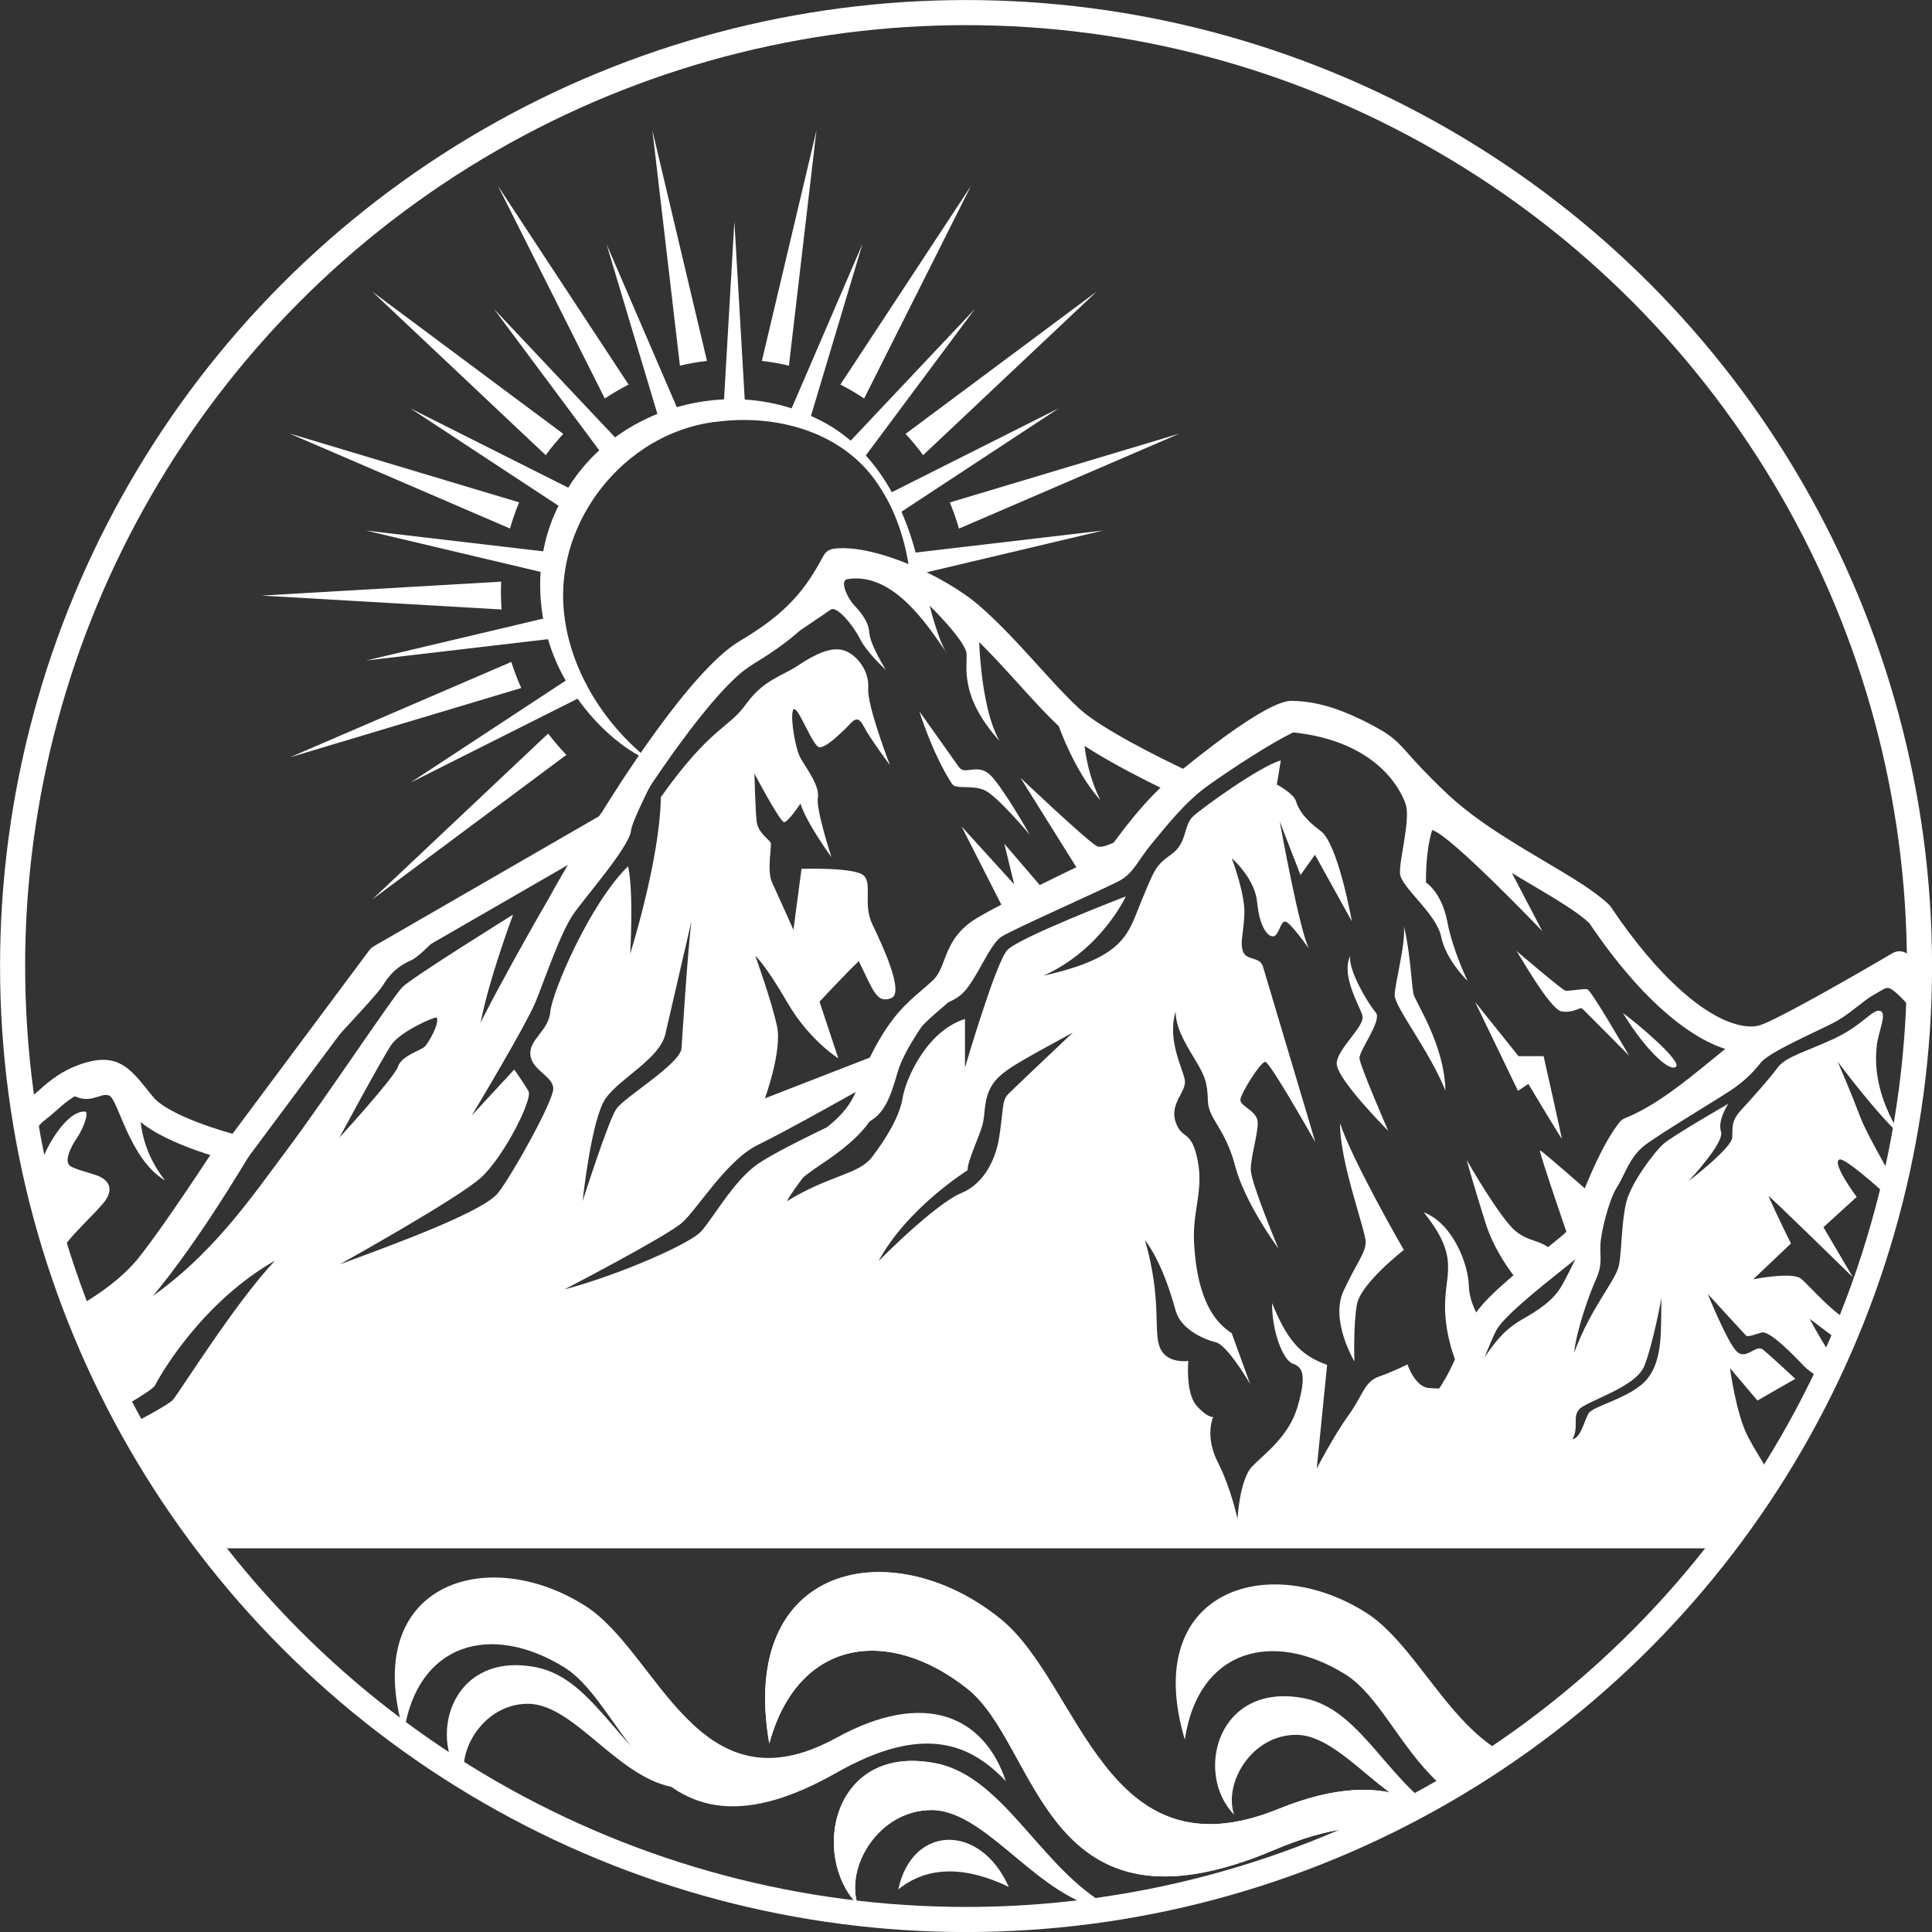 <?xml version="1.0" encoding="UTF-8"?>
<svg id="Livello_2" data-name="Livello 2" xmlns="http://www.w3.org/2000/svg" xmlns:xlink="http://www.w3.org/1999/xlink" viewBox="0 0 217.83 217.83">
  <rect x="0" y="0" width="217.83" height="217.83" fill="#333333" stroke="none"/>
  <defs>
    <style>
      .cls-1, .cls-2 {
        fill: #fff;
      }

      .cls-2 {
        fill-rule: evenodd;
      }

      .cls-3 {
        fill: none;
        stroke: #fff;
        stroke-miterlimit: 10;
        stroke-width: 2.83px;
      }

      .cls-4 {
        clip-path: url(#clippath);
      }
    </style>
    <clipPath id="clippath">
      <circle class="cls-3" cx="108.92" cy="108.92" r="107.5"/>
    </clipPath>
  </defs>
  <g id="Livello_1-2" data-name="Livello 1">
    <g>
      <g class="cls-4">
        <g>
          <path class="cls-1" d="m84.03,46.1l-1.23-21.14-1.23,21.14c.41-.02.81-.04,1.23-.04s.82.02,1.23.04Z"/>
          <path class="cls-1" d="m73.55,14.64l3.11,26.59c1-.24,2.01-.42,3.05-.54l-6.17-26.05Z"/>
          <path class="cls-1" d="m68.38,27.51l6.08,20.3c.75-.33,1.51-.61,2.3-.85l-8.38-19.45Z"/>
          <path class="cls-1" d="m56.15,20.97l12.04,23.96c.86-.57,1.75-1.09,2.68-1.57l-14.72-22.39Z"/>
          <path class="cls-1" d="m55.69,34.83l12.69,17.04c.59-.57,1.21-1.1,1.87-1.6l-14.56-15.44Z"/>
          <path class="cls-1" d="m41.96,32.87l19.57,18.45c.61-.84,1.27-1.64,1.98-2.4l-21.55-16.05Z"/>
          <path class="cls-1" d="m46.28,46.05l17.81,11.71c.36-.74.77-1.46,1.22-2.15l-19.02-9.56Z"/>
          <path class="cls-1" d="m32.71,48.91l24.79,10.68c.29-1.01.63-1.99,1.03-2.95l-25.81-7.74Z"/>
          <path class="cls-1" d="m41.27,59.82l20.82,4.93c.08-.83.22-1.64.4-2.44l-21.22-2.49Z"/>
          <path class="cls-1" d="m56.51,65.58l-27.02,1.57,27.06,1.57c-.04-.62-.07-1.25-.07-1.89,0-.42.01-.84.03-1.25Z"/>
          <path class="cls-1" d="m41.27,74.47l21.34-2.5c-.2-.8-.35-1.61-.45-2.44l-20.88,4.94Z"/>
          <path class="cls-1" d="m124.35,59.82l-21.22,2.49c.18.8.32,1.61.4,2.44l20.82-4.93Z"/>
          <path class="cls-1" d="m32.71,85.38l26.06-7.81c-.43-.95-.8-1.93-1.12-2.94l-24.95,10.75Z"/>
          <path class="cls-1" d="m132.91,48.91l-25.82,7.74c.4.95.74,1.94,1.03,2.95l24.79-10.68Z"/>
          <path class="cls-1" d="m46.28,88.24l19.27-9.68c-.47-.69-.89-1.41-1.27-2.15l-18,11.83Z"/>
          <path class="cls-1" d="m119.34,46.05l-19.02,9.56c.44.69.85,1.4,1.22,2.15l17.81-11.71Z"/>
          <path class="cls-1" d="m41.96,101.42l21.9-16.31c-.73-.76-1.42-1.56-2.06-2.4l-19.84,18.71Z"/>
          <path class="cls-1" d="m123.65,32.87l-21.55,16.05c.71.76,1.37,1.56,1.98,2.4l19.57-18.45Z"/>
          <path class="cls-1" d="m109.92,34.83l-14.56,15.44c.65.5,1.28,1.03,1.87,1.6l12.69-17.04Z"/>
          <path class="cls-1" d="m109.47,20.97l-14.72,22.39c.93.47,1.82.99,2.68,1.57l12.04-23.96Z"/>
          <path class="cls-1" d="m97.24,27.51l-8.38,19.45c.79.24,1.56.52,2.3.85l6.08-20.3Z"/>
          <path class="cls-1" d="m92.07,14.64l-6.17,26.05c1.04.12,2.06.3,3.05.54l3.11-26.59Z"/>
        </g>
        <g>
          <g>
            <path class="cls-2" d="m45.53,195.34c-4.98-16.77,9.36-21.34,20.46-14.28,8.27,5.26,12.67,23.47,28.3,14.88,9.97-5.48,16.66-2.47,19.12,4.89-3.91-4.13-9.2-6.58-19.09-.96-20.74,11.79-23.24-7.26-30.7-11.88-8.23-5.09-16.57-2.77-18.08,7.35Z"/>
            <path class="cls-2" d="m52.52,201.1c-4.54-4.68-1.85-15.07,7.97-13.11,6.67,1.33,9.69,10.36,16.59,13.64-6.92-.21-12.06-9.54-17.57-9.53-5,.01-8.19,5.4-6.99,9Z"/>
          </g>
          <g>
            <path class="cls-2" d="m133.58,196.12c-4.98-16.77,9.36-21.34,20.46-14.28,8.27,5.26,12.67,23.47,28.3,14.88,9.97-5.48,16.66-2.47,19.12,4.89-3.91-4.13-9.2-6.58-19.09-.96-20.74,11.79-23.24-7.26-30.7-11.88-8.23-5.09-16.57-2.77-18.08,7.35Z"/>
            <path class="cls-2" d="m139.14,204.6c-4.54-4.68-1.85-15.07,7.97-13.11,6.67,1.33,9.69,10.36,16.59,13.64-6.92-.21-12.06-9.54-17.57-9.53-5,.01-8.19,5.4-6.99,9Z"/>
          </g>
          <g>
            <g>
              <path class="cls-2" d="m86.74,196.59c-3.58-20.45,13.94-23.89,26.07-14.05,9.04,7.33,11.74,29.4,31.35,21.41,12.51-5.1,19.99-.65,21.88,8.37-4.04-5.4-9.95-9.02-22.39-3.74-26.06,11.07-26.42-11.73-34.59-18.19-9.01-7.13-19.16-5.53-22.33,6.21Z"/>
              <path class="cls-2" d="m86.74,196.59c-3.58-20.45,13.94-23.89,26.07-14.05,9.04,7.33,11.74,29.4,31.35,21.41,12.51-5.1,19.99-.65,21.88,8.37-4.04-5.4-9.95-9.02-22.39-3.74-26.06,11.07-26.42-11.73-34.59-18.19-9.01-7.13-19.16-5.53-22.33,6.21Z"/>
            </g>
            <g>
              <path class="cls-2" d="m96.71,214.76c-5.39-5.55-2.82-18.27,8.84-15.94,7.92,1.58,12.13,12.68,20.32,16.57-8.21-.26-14.31-11.33-20.86-11.31-5.94.02-9.73,6.41-8.3,10.68Z"/>
              <path class="cls-2" d="m96.71,214.76c-5.39-5.55-2.82-18.27,8.84-15.94,7.92,1.58,12.13,12.68,20.32,16.57-8.21-.26-14.31-11.33-20.86-11.31-5.94.02-9.73,6.41-8.3,10.68Z"/>
            </g>
          </g>
          <path class="cls-2" d="m113.74,212.75c-3.22-7.24-10.91-7.02-12.46.28,3.45-2.81,7.88-2.51,12.46-.28Z"/>
        </g>
        <path class="cls-1" d="m72.73,85.32c-.04-.12.2-.34.31-.47,1.2-.98,1.45-2.33,2.22-3.62,1.2-2.27,3.24-4.11,5.26-5.62,1.74-1.59,3.88-3.29,5.84-4.65,1.77-1.36,3.59-3.36,5.26-4.97.95-.89,1.45-2.09,2.67-2.94.67-.43,1.27-.38,2.02-.67.81-.33,1.79.3,2.4.65,0,0,1.09.61,1.09.61l.14.07c.09.04-.03,0,0,.01.2.04.5.02.75,0,.42-.01,1.51-.12,1.94-.08.43.03.97.15,1.08.71,0,0-1.13.2-1.13.2-.47-3.44-1.52-6.85-3.45-9.73-3.8-5.96-11.2-8.08-17.88-7.32-10.05.88-18.12,10.28-17.75,20.3.25,6.72,4.06,13.24,9.24,17.51h0Zm.06.28c-3.24-1.62-5.97-4.32-8.01-7.31-4.3-6.08-5.22-14.59-1.77-21.34,4.93-10.53,18.52-14.88,28.84-9.86,6.85,3.12,10.45,10.25,11.86,17.27,0,0-1.13.2-1.13.2.02.15.13.25.17.27.03.02.04.02.02.02-.23-.03-.49,0-.75.01-.73.06-1.62.25-2.35.15-.28-.08-1.31-.46-1.61-.57-.39-.12-.9-.36-1.14-.33.03,0,.07,0,.02.03-.36.25-1.06.43-1.45.69-1.12,1.59-2.28,3.29-3.82,4.66-2.83,3.11-6.75,5.16-10.01,7.69-2.08,1.31-3.98,2.68-5.44,4.67-.92,1.19-1.47,2.59-2.91,3.31-.2.12-.35.3-.53.44h0Z"/>
        <g>
          <g>
            <path class="cls-1" d="m188.95,120.29c.78-.59-4.45-4.99-5.97-6.07,2.49,4.06,5.18,6.65,5.97,6.07Z"/>
            <path class="cls-1" d="m86.97,72.99c1.42-.54,6.02-3.82,6.7-4.26.68-.44,2.49,1.71,3.28,3.28.78,1.57,2.93,3.52,2.93,3.52,0,0-1.76-2.79-1.86-4.16-.1-1.37-1.03-2.4-1.76-3.18-.73-.78-1.61-2.74-.73-2.89,5.15-.86,9.05,5.18,11.2,8.32-.93-1.37-1.91-5.33-1.91-5.33,0,0,4.06,3.96,4.16,5.43.1,1.47-.83,4.79,3.72,9.83-2.36-4.14-2.35-12.86-2.35-12.86l7.95,7.95s1.93,7.31,5.75,11.56c-2.05-4.21-1.86-7.99-1.86-7.99-.57-.4-1.07-.79-1.47-1.16-3.28-2.98-7.19-8.07-11.25-11.59s-11.69-6.6-15.31-6.11c-2.1,3.91-4.25,6.8-10.03,10.22-1.75,1.04-3.86,3.25-5.96,5.82.06-.05,7.39-5.87,8.8-6.41Z"/>
            <path class="cls-1" d="m178.39,113.71c.24.22,5.28,5.31,5.28,5.31,0,0-4.26-7.39-4.7-7.48-.44-.1-2.1.24-2.49.15-.39-.1-5.53-4.5-5.53-4.5.15.05,3.77,6.65,5.14,6.85,1.37.2,2.05-.54,2.3-.32Z"/>
            <path class="cls-1" d="m171.2,119.07l-4.89-6.11,4.84,10.03,1.17-.78s3.77,6.31,3.77,6.16-2.05-9.29-2.05-9.29h-2.84Z"/>
            <path class="cls-1" d="m108.12,86.49c-.68-.98-4.47-6.29-4.47-6.29,1.63,4.96,3.33,7.7,3.75,8.25.42.55,2.22.03,3.62.65,1.4.62,5.09,5.02,5.09,5.02,0,0-2.9-5.12-4.37-6.65-1.47-1.53-2.93,0-3.62-.98Z"/>
            <path class="cls-1" d="m156.51,127.48s-3.16-7.27-3.23-8.15c-.07-.88,2.61-4.3,1.83-5.18-.78-.88-3.16-4.79-2.87-6.39-1.08,2.22,1.04,5.58,1.37,6.75s-2.74,3.62-2.9,5.32c-.16,1.7,5.8,7.66,5.8,7.66Z"/>
            <path class="cls-1" d="m263.38,160.9l-.83,2.65s-5.9-4.63-6.62-5.12c-.71-.49-.81-1.73-3.06-3.26-2.13-1.46-4.46-3.78-4.71-4.02.16.29,1.55,2.68,3.44,5.13,2.02,2.6,2.54,7.04,2.08,7.1-.45.07-2.64-.55-3.62-1.4-.97-.85-4.53-7.17-6.09-8.02-1.57-.85-2.45-1.7-5.32-5.71,1.7,4.37,4.57,6.62,4.83,7.34.26.72,0,2.12,0,2.12l-1.46-.51c.16.29,2.76,4.97,4.78,7.62,2.09,2.74,2.12.98,3.92,2.51,1.79,1.53,3.62,4.03,3.62,4.03,0,0-3.2-2.5-4.37-3.28-1.18-.78-2.32-.62-3.13-1.08-.82-.45-1.24-1.59-3.04-3.32-1.79-1.73-5.39-4.8-6-6.34-.62-1.54-3.65-4.96-5.09-6.11-1.44-1.15-3.3-3.03-3.3-3.03,0,0,.17.75,1.15,1.88.97,1.12.34,2.57.95,4.92.57,2.19,2.91,4.4,3.2,4.66-.31-.24-2.77-2.26-3.3-2.81-.56-.58-1.17-.12-2.25-1.71-1.07-1.59.15-3.03-.8-3.54-.96-.52-1.96-3.18-2.25-4.48-.3-1.3,1.44-3.28.48-4.65-.95-1.37-4.3-7.5-4.47-7.58-.17-.07,2.59,8.59,2.59,8.59,0,0-.76,1.27-1.22,2.54-.47,1.27-.49,3.79-.49,3.79,0,0-1.32-2.59-2.08-3.28-.76-.68-1.96-.29-2.79-.61-.83-.32-6.5-5.18-6.5-5.18,0,0,4.84,6.18,5.84,6.92,1,.73,1.18-.34,2.08.41.91.76,2.3,4.6,3.64,6.34,1.35,1.73.49,3.08,2.06,5.21,1.56,2.13,2.44,2,3.57,3.03,1.12,1.03.66,2.35.93,4.08.26,1.67,3.01,4.41,3.22,4.62-.31-.14-5.15-2.43-5.86-3.05-.74-.64-.15-1.57-1.27-2.54-1.13-.98-3.87-2.6-5.31-4.31-1.44-1.71-2.13-4.23-2.42-5.5-.3-1.27-1.1-1.49-1.74-2.52-.63-1.03-.32-1.96-.89-2.57-.58-.61-2.43-1.54-2.43-1.54,0,0,1.73,1.52,1.9,2.3.17.78-.09,1.37.35,2.1.44.74-.03,1.28-.22,2.06-.2.78.36,3.5.36,3.5,0,0-3.5.48-4.91,1.19-1.42.71-3.33,2.94-3.89,2.89-.56-.05-4.38-2.57-4.75-2.47-.36.1-.49.71.44,1.76s2.64,3.69,1.69,4.33c-.95.63-3.28,3.79-4.94,3.69-.83-.31-.02-3.96.02-4.74.03-.79-.62-1.31-1.99-3.88-1.37-2.58-2.06-7.8-2.06-7.8l3.1,3.66,4.27-2.45s-2.83-2.64-3.65-3.29c-.81-.66-1.92,1.3-3,.16-1.05-1.1-3.1-6.13-3.22-6.44.24.26,4.08,4.46,4.3,4.68.23.23.91-.1,1.79-.33.88-.23,3.52,2.48,4.76,3.79,1.24,1.3,7.04,4.36,7.04,4.36,0,0-.71-1.59-2.38-3.42-1.61-1.77-3.89-6.01-4.03-6.28l3.97,2.99.91-2.55c-2.02-.75-4.86-4.14-5.83-4.95-.94-.79-5.05-.01-5.4.05l4.25-4.03s-1.4-2.77-2.54-5.35c.16,0,9.52,9.16,9.52,9.16l-3.32-5.64,3.75-3.42s-2.84-3.78-1.96-4.21c.85-.41,8.7,7.12,9.18,7.58-.29-.5-5.79-9.65-6.8-12.34-.98-2.6-2.39-5.88-2.56-6.28.3.4,4.25,5.71,7.19,8.43-3.06-4.82-2.97-8.38-2.8-10.1.16-1.73,1.24-3.79.39-4.05-.85-.26-1.96,1.63-5.19,3.13s-5.44,2.02-6.36,3.26c-.91,1.24-2.9,3.46-4.07,4.73-1.18,1.27-1.01,1.93-1.05,3.13-.03,1.17-4.65,4.73-4.94,4.95.23-.25,4.09-4.37,3.67-5.6-.42-1.27.82-3.13.82-3.13,0,0-6.17,3.55-7.24,4.47-1.08.91-3.69,4.43-4.24,6.55-.55,2.12-.52,5.32-.82,7.08-.29,1.76-3.16,4.76-5.08,9.98.29-2.71,1.76-6.72,2.48-8.32.71-1.6.45-2.35.48-3.78.04-1.44.95-5.12,1.86-6.56.92-1.43,1.41-3.42,3.17-4.76,1.76-1.33,8.18-5.18,9.65-6.16,1.47-.98,2.49-1.97,3.42-3.15.93-1.17,6.02-3.37,8.22-4.5,2.2-1.12,4.79-3.91,6.11-3.91s7.75,8.72,8.47,10.35c.71,1.63,2.87,5.51,4.04,7.67,1.17,2.15.52,3.58.52,5.02s3.74,4.49,3.97,4.68c-.15-.23-2.57-3.91-2.5-5.04.06-1.18.72-3.39-.62-5.68-1.34-2.28-2.02-4.79-2.02-4.79,0,0,2.02,1.08,3.06,1.96,1.05.88.65,3.29,3.69,7.92,3.03,4.63,3.85,8.74,5.02,9.88,1.17,1.14,2.09.59,4.69,2.87,2.53,2.21,5.98,7.46,6.19,7.78-.2-.46-3.49-7.86-4.69-9.44-1.23-1.63-4.23-3.46-4.5-5.41-.06-.48.14-1.24.49-2.12-1.95-.71-3.29-1.28-3.29-1.28,0,0-4.76-7.56-5.02-10.23-.26-2.68-2.41-1.9-4.04-3.27-1.64-1.37-12.2-13.5-12.2-13.5,0,0-10.7,6.33-14.74,8.09-.79.34-1.7.46-2.72.35l.18.99s-8.93,7.07-12.38,8.99c-3.44,1.92-4.58,7.86-4.58,7.86,0,0-6.06-5.34-6.26-5.34s3.51,10.73,3.51,10.73l-1.53,1.26c-1.55-2.1-3.02-1.43-4.78-2.93-1.71-1.45-5.25-7.6-5.47-7.98.08.3.96,3.41,2.14,7.14,1.24,3.91,4.08,7.04,4.08,7.04l-4.24,4.43s-1.67-2.02-1.73-4.43c-.07-2.41-1.76-6.98-5.09-8.28,4.24,5.28,2.28,6.85,2.41,11.02.13,4.17,1.92,7.38,1.92,7.38,0,0-.62,1.16-.75,1.39-.14.23-2.93.03-2.93.03-1.63-.06-2.48-2.67-2.48-2.67,0,0-1.5.78-3.19,1.37-1.7.59-1.76,2.02-3.46,4.37-1.69,2.35-3.58,6-3.58,6l1.17-11.68c-2.41-.91-4.24-2.02-6.2-6.97-.06,3,1.18,6.45,2.35,6.84,1.18.4,1.5,1.44.52,4.83-.97,3.39-3.78,5.35-5.15,6.78-1.37,1.44-1.63,5.87-1.63,5.87,0,0-.72-3.45-2.22-6.39-1.5-2.93-.52-5.09-.52-5.09,0,0-.65.13-1.89-1.3-1.24-1.43-.91-5.02-.91-5.02,0,0-2.42.39-3.2-1.5-.78-1.89.26-5.35-1.69-12.13,1.76,2.35,2.87,5.8,3.46,7.95.59,2.16,3.25,3.27,4.56,3.59,1.26.32,3.69,4.43,3.84,4.69l-2.08-5.73c-3.2-2.02-4.04-6.46-4.24-10.18-.2-3.71,1.11-5.87.39-9.37-.72-3.51-1.76-2.17-2.47-4.26-.71-2.08,1.23-3.39,1.04-4.69-.2-1.31-2.03-4.5-1.04-7.76,0,1.69.91,3.32,2.14,5.34,1.24,2.03,1.44,2.74,1.5,4.77.07,2.02,1.96,3.06,3.07,7.3,1.07,4.08,4.61,8.95,4.88,9.31-.18-.44-3.12-7.47-3.12-8.92s.85-4.11.78-5.35c-.06-1.24-1.95-1.76-1.95-2.47s2.28-4.31,2.8-4.31,5.24,8.35,5.66,9.08c-.33-1.11-5.6-18.76-5.92-19.84-.33-1.11-1.83-.65-2.22-1.63-.39-.98,0-1.83.13-4.17.13-2.28-1.34-6.16-1.42-6.39.2.18,2.61,2.32,2.86,4.95.26,2.74,1.17,3.91,1.82,3.85.66-.07.79-1.76,1.37-1.66.55.1,2.42,2.73,2.66,3.06-1.02-1.85-3.17-13.61-3.3-14.34l2.34,6.03,1.63-2.29,4.16,7.51c-.09-.51-1.61-8.79-3.51-10.18-1.95-1.44-2.54-2.54-2.8-3.39-.26-.85-2.15-1.86-2.15-1.86l.45-2.71c-2.35.65-8.67,5.22-9.85,6.26-1.17,1.05-.65,3-2.47,4.31-1.83,1.3-1.9,1.69-3.4,5.28s-1.69,6.33-11.02,8.41c6.54-2.95,9.26-8.93,9.26-8.93,0,0-12.06,4.63-13.37,6.06-1.3,1.44-4.76,13.24-4.76,13.24v-5.48c-4.37,1.37-6.71,6.85-7.04,8.94-.33,2.09-1.96,4.7-3.46,6.65-1.5,1.96-4.82,2.02-9.58,4.96.81-1.53,5.39-7.76,8.18-8.53,2.79-.77,3.47-3.19,4.31-6.03.83-2.84,3.52-6.07,3.71-6.85.2-.78,2.35-.64,3.82-2.25,1.47-1.61,2.88-5.33,4.16-6.16,1.27-.83,11.83-5.48,13.4-6.36,1.56-.88,2.05-2.35,3.62-4.21,1.56-1.86,3.67-4.64,6.45-6.6,2.79-1.96,6.9-4.65,9.44-5.87,9.35.98,12.09,6.36,12.67,8.07.59,1.71-.73,6.26-.63,7.83.09,1.56,4.11,4.5,4.64,7.14.54,2.64,2.99,4.99,2.99,4.99,0,0-1.67-3.38-2.3-6.7-.64-3.32-2.4-4.41-2.4-4.41,0,0-.1-3.32.69-5.91,2,.48,12.42,11.39,12.42,11.39l-4.78-9.14h0c-2.46-1.56-4.92-3.29-7.02-5.27-5.94-5.61-4.57-5.61-8.16-7.5-3.58-1.89-6.01-2.5-8.31-2.54-2.3-.05-12.03,7.92-12.03,7.92,0,0-.4-.18-1.05-.49h0s-3.36,4.86-3.36,4.86c0,0-4.4,3.17-5.51,2.58s-8.61-7.7-8.61-7.7l6.85,10.96-3.91,2.02-4.76-5.54,1.11,4.57-5.93-6.52,5.17,10.16-3.17,1.8-2.5,3.5-5.28,6.29-4.07,4.11-12.33,4.79s1.96-5.32,1.37-8.12c-.59-2.8-2.45-7.96-2.45-7.96,0,0,1.17,1.04,3.62,5.28,2.45,4.24,5.74,6.29,5.74,6.29l-2.12-6.39s3.13-3.36,4.43-4.57c1.66,3.39,2.02,4.79,3.65,4.17,1.54-.58-1.04-6.07-2.12-8.32-1.08-2.25,0-4.5-.95-5.48-.95-.98-7.04-.78-7.04-.78l-.91,6.88s-1.79-4.01-2.41-5.35c-.62-1.34,0-4.08-.16-4.47-.16-.39-1.4-1.08-1.57-2.35-.16-1.27-.26-5.45-.26-5.45,0,0,2.9,5.51,3.36,5.48.46-.03,1.83-2.09,1.83-2.09.72,2.25,3.49,6.03,3.49,6.03,0,0-1.76-5.41-1.53-6.68.23-1.27-1.14-3.13-1.89-4.37-.75-1.24-1.34-5.58-.78-5.64.55-.07,2.12,4.24,2.84,4.3.72.07,2.18-1.37,2.97-2.12.78-.75,1.27-1.7,2.02-.26s2.97,4.4,2.97,4.4c0,0-2.59-6.7-2.45-8.66.15-1.96-1.27-3.77-2.69-4.26-1.42-.49-3.28.39-5.18,1.66-1.91,1.27-3.91,1.61-5.92,4.4-2.01,2.79-3.96,2.54-9.59,10.47-.1,7.04-3.46,17.67-3.46,17.67,0,0,.42-6.88-.23-9.88-4.3,4.17-8.58,14.22-8.77,16.4-.2,2.18-2.41,3.1-2.25,4.86.16,1.76,2.58,2.4,2.58,3.82s-4.6,9.68-6.21,11.74c-1.61,2.05-10.81,5.48-17.88,8.07,0,0,13.38-7.43,15.97-9.81,2.59-2.38,5.82-8.83,5.33-9.71-.49-.88-1.61-2.45-1.61-2.45l-4.79,5.18s6.16-10.22,7.24-12.91c1.08-2.69,2.79-7.73,4.21-9.78,1.42-2.05,6.31-7.58,6.51-9.44.19-1.85,6.95-14.11,7.04-14.27-4.8,5.89-9.48,13.69-9.48,13.69l-16.86,9.73,14.71-7.98-5.58,9.49-7.09,12.96c.44-4.74,3.96-14.14,3.96-14.14,0,0-11.4,7.09-12.47,8.17-1.08,1.08-8.8,12.72-12.91,18.2-4.11,5.48-8.61,12.23-16.24,17.32l15.6-23.36s10.47-10.92,11.3-12.29c.83-1.37,1.76-2.25,3.23-2.89,1.47-.64,5.49-5.47,5.49-5.47l-8.97,5.18-16.04,21.53s-8.37-2.01-10.71-4.9c-2.35-2.88-3.08-4.25-6.07-3.37-1.79.53-2.99,1.38-3.99,2.22l2.17.05c2.05,1.04,3-.33,4.04,0,1.04.32,2.25,7.17,6.33,9.58-2.87-3.58-2.78-7.27-2.78-7.27l8.35,3.69s-5.57,8.57-8.48,12.22c-2.9,3.66-8.08,6.43-11.51,7.8-3.42,1.37-9.45,5.08-9.45,5.08,0,0,2.57-3.35,4.85-5.51,2.29-2.15,4.44-2.25,5.03-2.67.58-.42.65-.85,1.36-2.09.71-1.24.89-2.18,1.05-3.29.16-1.11,4.11-4.53,4.92-5.8.82-1.28.23-2.06-.52-2.49-.75-.44-2.8-.81-3.52-1.3-.72-.49.06-2.15.75-3.13.68-.98,1.47-2.97.91-3-2.18-.13-4.89,4.7-5.15,6.72-.26,2.02-3.29,4.04-5.18,5.38-1.9,1.34-4.41,6.26-5.71,8.05-1.31,1.8-2.12,5.29-3.52,5.94-1.4.65-3.49,3.75-4.21,5.28-.72,1.53-1.47,3.56-7.08,4.08,1.88-.38,5.03-3.05,5.56-4.34.54-1.29,2.55-5.27,3.84-6.15,1.29-.88,2.28-3.18,3.7-5.82,1.38-2.56,2.88-6.75,2.97-7.01-1.59,1.55-3.1,2.87-4.05,3.44-.94.56-2.09,1.37-3.29,2.27l.67.19s-7.7,11.68-10.96,12.85c-3.26,1.18-3.98,3.2-13.3,13.5l-.82-1.15c-1.8,2.59-3.16,4.48-3.16,4.48h311.87s-4.14-5.74-8.34-12.17ZM44.17,117.74c1.03-1.47,4.94-3.18,5.06-3.01.38.55-.88,2.84-1.35,3.28-.46.44-2.62,1.03-3.01,2.25-.39,1.22-6.6,8-6.6,8,0,0,4.87-9.05,5.89-10.52Zm-24.65,40.06c-.85,1.04-13.57,7.57-21,9.46,2.54-1.89,18.33-9.78,18.98-11.09.65-1.3,5.35-9.39,13.5-14.03-4.43,4.69-10.63,14.62-11.48,15.66Zm48.78-33.98c1.63-2.28,6.07-4.43,6.72-7.24.65-2.8,2.93-12.68,2.93-12.68-.46,3.87-.98,12.48-1.11,14.28-.13,1.79-6.46,5.51-7.37,6.88-.91,1.37-3.78,10.37-3.78,10.37,0,0,.98-9.33,2.61-11.61Zm10.7,15.07c-1.3,1.37-9.1,4.83-15.36,6.49,0,0,11.51-5.97,13.27-7.53,1.76-1.57,5.02-7.04,8.5-8.74,3.48-1.7,12.37-6.72,12.37-6.72l-.81,2.96s-8.85,4.02-11.56,5.91c-2.72,1.89-5.11,6.26-6.41,7.63Zm34.66-15.52c-.72.72-.52,1.83-1.01,4.89-.49,3.07-2.12,5.38-4.21,6.23-2.09.85-6.13,4.43-9.39,7.7,3.26-6.03,10.04-10.24,10.04-10.24-.03-.98,1.27-3.68,1.66-5.04.39-1.35.1-2.92,1.08-4.52.98-1.6,2.87-2.54,9.13-5.97,0,0-6.59,6.23-7.3,6.95Zm58.21,25.24c-1.43.85-2.67,1.6-4.79,4.89l.65-4.04,4.52-5.05,6.41-4.66s-1.57,3.46-2.58,5.22c-1.01,1.76-2.77,2.8-4.21,3.65Zm13.89,6.82c-1.76,2.18-6.1,3.04-6.64,3.92-.54.88-.83,2.71-1.83,2.93.78-1.47-.05-2.49.78-3.4s6.33-2.45,7.31-4.84c.98-2.4,1.94-7.68,1.94-7.68-.07,3.46.2,6.88-1.57,9.07Z"/>
            <path class="cls-1" d="m159.36,112.02c-.2-.93-.39-5.04-1.08-7.58.24,1.96-1.03,6.46-1.03,7.78s4.01,6.41,5.72,10.76c-.1-5.23-3.42-10.03-3.62-10.96Z"/>
            <path class="cls-1" d="m158.28,140.93s-5.77-9.98-7.19-14.28c-.05,4.4,2.93,12.18,2.89,13.43-.05,1.25-.93,2.13-2.49,5.45-1.57,3.33,1.22,7.97,1.22,7.97,0,0-.15-4.11.29-6.46.44-2.35,5.28-6.11,5.28-6.11Z"/>
          </g>
          <path class="cls-1" d="m271.72,174.57H-40.15c-.56,0-1.08-.31-1.34-.82-.26-.5-.21-1.1.12-1.56,0,0,1.36-1.88,3.15-4.46,1.82-2.63,4.37-6.39,6.18-9.38,2.67-4.43,7.21-7.6,10.22-9.7,1-.7,1.87-1.31,2.32-1.72,1.41-1.3,3.88-3.33,6.02-4.93,1.4-1.05,2.52-1.82,3.42-2.36.76-.46,2.14-1.63,3.77-3.23,3.43-3.35,6.02-6.51,6.3-7.22l.21-.55c.63-1.7,1.29-3.45,3.04-4.76.37-.28.74-.61,1.13-.95.22-.19.45-.39.68-.59,1.07-.9,2.44-1.9,4.54-2.52,3.68-1.08,5.1.68,7.06,3.12l.6.74c1.33,1.64,5.84,3.3,8.95,4.15l15.44-20.72c.12-.16.28-.3.45-.4l25.5-14.72c1.47-2.41,10.15-16.37,15.77-19.7,5.32-3.15,7.37-5.72,9.47-9.64.23-.42.64-.71,1.12-.78,4.4-.6,12.48,2.98,16.49,6.46,2.3,2,4.5,4.42,6.62,6.75,1.66,1.84,3.24,3.57,4.66,4.86,2.53,2.3,9.27,5.61,11.65,6.74,3.87-3.13,9.94-7.75,12.28-7.66,2.78.05,5.47.86,8.98,2.71,2.22,1.17,2.78,1.74,4.08,3.2.79.89,1.99,2.25,4.41,4.54,1.75,1.65,3.91,3.27,6.79,5.08,1.45.92,2.88,1.76,4.27,2.59,2.99,1.77,5.57,3.29,7.21,4.86.08.07.15.16.21.25,5.32,7.95,11.02,12.98,15.24,13.45.75.08,1.41,0,1.96-.24,3.9-1.7,14.46-7.94,14.57-8,.62-.37,1.42-.24,1.9.31,4.21,4.84,10.89,12.38,12.03,13.33.37.31.83.46,1.37.63,1.17.38,2.94.96,3.21,3.64.15,1.53,2.66,6.14,4.54,9.17.54.22,1.54.62,2.78,1.07,2.4.88,5.87,2.04,8.8,2.57.64.12,1.13.64,1.22,1.28.22,1.67,1.3,3.17,2.8,5.24.73,1.01,1.56,2.15,2.39,3.48,1.04,1.65,2.25,2.8,3.66,4.13,1.88,1.77,4,3.78,6.44,7.53.04.06.12.18.18.29,4.09,6.25,8.21,11.98,8.26,12.04.33.46.37,1.06.12,1.56-.26.5-.77.82-1.33.82Zm-308.96-3h306.06c-1.61-2.28-4.15-5.96-6.69-9.85-.06-.11-.08-.14-.11-.17-2.28-3.5-4.27-5.38-6.02-7.04-1.49-1.41-2.9-2.74-4.14-4.71-.78-1.24-1.54-2.29-2.28-3.31-1.38-1.9-2.6-3.59-3.13-5.53-2.88-.62-6.04-1.68-8.29-2.51-1.96-.71-3.3-1.28-3.36-1.31-.28-.12-.52-.32-.68-.58-.83-1.31-4.96-8.01-5.24-10.88-.07-.73-.15-.76-1.15-1.08-.69-.22-1.55-.5-2.37-1.19-1.46-1.22-8.92-9.71-11.55-12.72-2.84,1.66-10.47,6.08-13.83,7.54-1.04.45-2.21.6-3.48.47-5.14-.57-11.44-5.9-17.31-14.63-1.4-1.3-3.79-2.71-6.54-4.34-1.41-.83-2.87-1.69-4.35-2.63-3.05-1.92-5.35-3.65-7.25-5.44-2.52-2.38-3.77-3.8-4.6-4.73-1.11-1.26-1.38-1.56-3.23-2.53-3.07-1.62-5.35-2.33-7.64-2.37-1.23.14-6.72,4.03-11.05,7.58-.44.36-1.05.44-1.58.2-.4-.18-9.84-4.53-13.25-7.64-1.53-1.39-3.15-3.17-4.86-5.06-2.06-2.27-4.19-4.62-6.36-6.5-3.46-3-9.98-5.77-13.41-5.8-2.2,3.93-4.63,6.78-10.18,10.07-4.46,2.64-12.29,14.61-14.93,19-.13.22-.32.4-.54.53l-25.56,14.75-15.85,21.28c-.36.48-.97.7-1.55.56-.91-.22-8.94-2.22-11.53-5.42l-.61-.75c-1.91-2.38-2.17-2.62-3.87-2.12-1.56.46-2.58,1.2-3.45,1.93-.21.18-.43.37-.63.55-.44.39-.87.76-1.3,1.09-1.06.79-1.49,1.95-2.03,3.42l-.21.56c-.71,1.88-5.3,6.62-7,8.29-1.3,1.26-3.09,2.92-4.34,3.66-.81.48-1.87,1.21-3.16,2.18-2.06,1.54-4.44,3.49-5.78,4.73-.6.56-1.5,1.19-2.64,1.98-2.8,1.96-7.04,4.91-9.37,8.79-1.85,3.06-4.44,6.88-6.28,9.54-.54.78-1.05,1.5-1.49,2.13Z"/>
          <path class="cls-1" d="m150.72,174.09l-2.19-2.05c.1-.1,9.78-10.47,12.65-14.01,1.92-2.37,2.8-4.54,3.65-6.64.38-.93.73-1.81,1.16-2.67.99-1.98,4.25-4.67,8.09-7.74,1.09-.87,2.32-1.85,2.56-2.14.23-.31.83-1.8,1.3-3,1.12-2.84,2.67-6.73,4.63-9.28.16-.21.38-.38.63-.48,3.44-1.38,6.79-4.12,9.75-6.54,2.38-1.95,4.27-3.49,5.9-4.1l1.06,2.81c-1.17.44-3.06,1.98-5.06,3.62-2.87,2.35-6.41,5.25-10.13,6.84-1.61,2.24-2.97,5.69-3.99,8.24-.85,2.16-1.29,3.22-1.79,3.82-.4.48-1.3,1.21-3,2.56-2.43,1.94-6.51,5.19-7.28,6.74-.38.76-.71,1.59-1.07,2.46-.89,2.2-1.89,4.68-4.1,7.4-2.93,3.62-12.39,13.74-12.79,14.17Z"/>
          <path class="cls-1" d="m55.71,174.01l-2.33-1.88,23.77-29.45c.21-.3,6.55-9.11,13.64-13.81,4.73-3.13,5.32-4.7,6.22-7.08.35-.92.75-1.97,1.4-3.23,2.06-3.95,3.75-5.41,5.55-6.95.37-.31.74-.64,1.13-.99.71-.65,1-1.4,1.36-2.36.55-1.44,1.23-3.22,3.55-4.66,3.06-1.89,12.69-6.47,14.75-7.44.95-1.38,4.54-6.42,7.95-8.93l1.78,2.42c-3.47,2.55-7.43,8.47-7.47,8.53-.15.23-.36.41-.61.53-.12.05-11.6,5.47-14.82,7.45-1.46.9-1.84,1.9-2.33,3.17-.43,1.11-.91,2.38-2.14,3.5-.41.38-.81.72-1.2,1.05-1.7,1.47-3.05,2.62-4.84,6.07-.57,1.09-.92,2.01-1.25,2.9-1.14,3.01-2.1,5.03-7.37,8.52-6.64,4.39-12.85,13.03-12.91,13.12l-23.83,29.52Z"/>
          <path class="cls-1" d="m9.76,174.04l-2.27-1.96,25.44-29.48c4.69-4.8,17.12-18.09,19.06-22.69,2.49-5.89,9.69-18.3,10-18.82.09-.17,2.79-5.17,5.83-9.46l2.45,1.73c-2.93,4.14-5.64,9.14-5.66,9.19-.1.17-7.44,12.81-9.85,18.52-2.56,6.06-18.92,22.84-19.61,23.55l-25.37,29.41Z"/>
          <path class="cls-1" d="m-13.94,174.21l-1.95-2.28c.22-.19,21.85-18.62,27.52-24.1,5.57-5.39,11.57-15.25,13.83-18.96l.07-.11,2.56,1.56-.07.11c-2.31,3.8-8.45,13.9-14.31,19.56-5.74,5.54-26.76,23.47-27.66,24.23Z"/>
        </g>
      </g>
      <circle class="cls-3" cx="108.92" cy="108.92" r="107.5"/>
    </g>
  </g>
</svg>